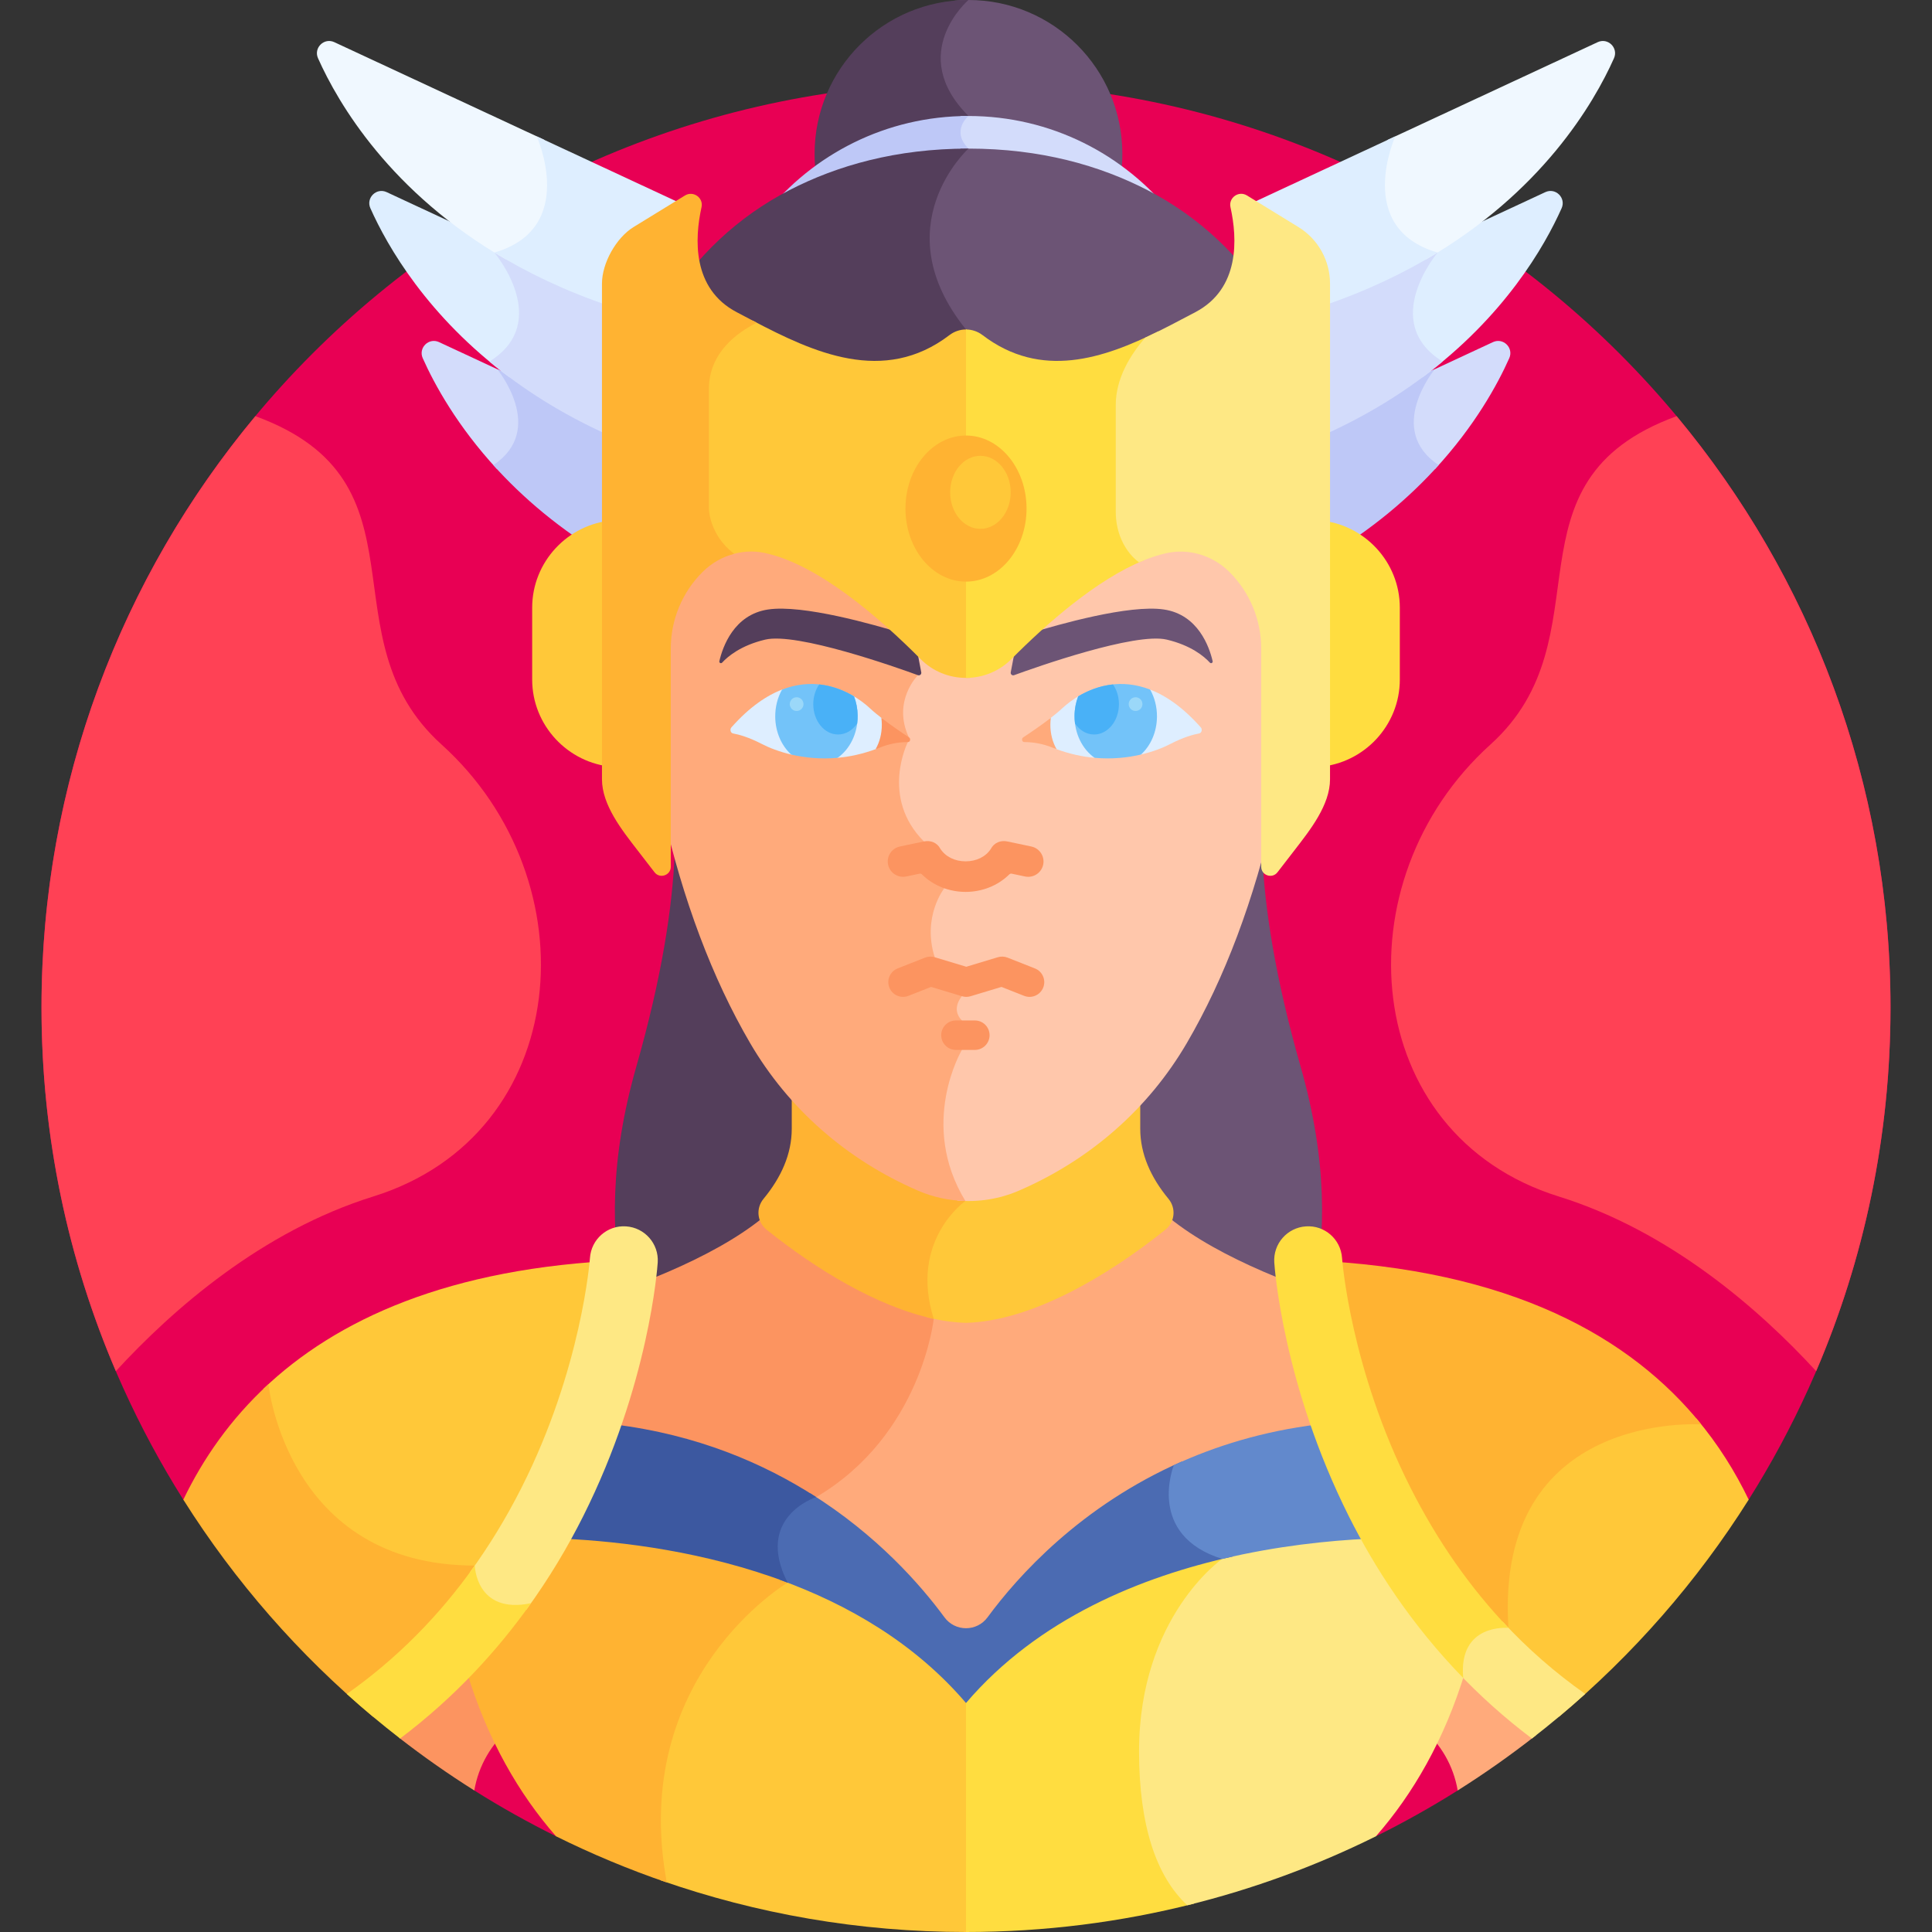 <svg id="Layer_1" enable-background="new 0 0 512 512" height="512" viewBox="0 0 512 512" width="512" xmlns="http://www.w3.org/2000/svg"><rect x="0" y="0" width="512" height="512" fill="#333333" stroke="none"/><g><path d="m125.696 474.495c6.989 4.398 14.215 8.45 21.656 12.138l217.289.003c7.443-3.689 14.671-7.742 21.662-12.142l77.116-77.07c23.8-37.77 37.582-82.486 37.582-130.426 0-135.311-109.691-245.002-245.002-245.002s-245.002 109.691-245.002 245.002c0 47.943 13.784 92.661 37.586 130.432z" fill="#e80054"/><path d="m395.65 90.663-18.168 8.453c-1.999 3.09-5.049 8.96-4.152 14.993.612 4.113 2.945 7.561 6.919 10.258 10.587-11.464 16.6-22.448 19.721-29.44 1.225-2.74-1.598-5.53-4.32-4.264z" fill="#d3dcfb"/><path d="m380.236 97.836-29.766 13.85v36.402c13.177-7.665 23.213-16.411 30.797-24.833-14.215-9.435-1.031-25.419-1.031-25.419z" fill="#bec8f7"/><path d="m409.525 50.919-33.597 15.633c.826.414 1.681.805 2.601 1.144-2.272 3.225-6.547 10.441-5.393 17.785.654 4.168 2.941 7.709 6.805 10.545l-.754.737-.108.118c-.104.127-1.066 1.314-2.182 3.176 21.822-16.218 32.425-34.737 36.949-44.874 1.224-2.741-1.599-5.531-4.321-4.264z" fill="#deeeff"/><path d="m350.47 115.418c12.849-5.728 23.319-12.542 31.831-19.607-16.884-10.501-1.305-28.884-1.305-28.884-1.2-.347-2.286-.755-3.3-1.198l-27.226 12.668z" fill="#d3dcfb"/><path d="m423.4 11.175-55.614 25.877c-1.349 3.638-4.108 12.982-.463 20.904 2.064 4.488 5.829 7.758 11.206 9.74-.236.335-.496.721-.767 1.137 30.783-17.756 44.614-41.42 49.959-53.395 1.224-2.74-1.599-5.53-4.321-4.263z" fill="#f0f8ff"/><path d="m337.528 57.364c6.178 3.793 12.943 10.523 12.943 17.773v5.946c11.75-3.968 21.835-8.841 30.508-14.161-22.285-6.451-11.203-30.795-11.203-30.795l-38.022 17.692z" fill="#deeeff"/><g><path d="m116.35 90.663 18.168 8.453c1.999 3.09 5.049 8.96 4.152 14.993-.612 4.113-2.945 7.561-6.919 10.258-10.587-11.464-16.6-22.448-19.721-29.44-1.225-2.74 1.598-5.53 4.32-4.264z" fill="#d3dcfb"/><path d="m131.764 97.836 29.766 13.85v36.402c-13.177-7.665-23.213-16.411-30.797-24.833 14.215-9.435 1.031-25.419 1.031-25.419z" fill="#bec8f7"/><path d="m102.475 50.919 33.597 15.633c-.826.414-1.681.805-2.601 1.144 2.273 3.225 6.547 10.441 5.393 17.785-.654 4.168-2.941 7.709-6.805 10.545l.754.737.108.118c.105.127 1.066 1.314 2.182 3.176-21.822-16.218-32.425-34.737-36.949-44.874-1.224-2.741 1.599-5.531 4.321-4.264z" fill="#deeeff"/><path d="m161.53 115.418c-12.849-5.728-23.32-12.542-31.831-19.607 16.884-10.501 1.305-28.884 1.305-28.884 1.2-.347 2.286-.755 3.3-1.198l27.226 12.668z" fill="#d3dcfb"/><path d="m88.6 11.175 55.614 25.877c1.349 3.638 4.108 12.982.463 20.904-2.064 4.488-5.829 7.758-11.206 9.74.236.335.496.721.767 1.137-30.783-17.756-44.614-41.42-49.959-53.395-1.224-2.74 1.599-5.53 4.321-4.263z" fill="#f0f8ff"/><path d="m174.472 57.364c-6.178 3.793-12.943 10.523-12.943 17.773v5.946c-11.75-3.968-21.836-8.841-30.508-14.161 22.285-6.451 11.203-30.795 11.203-30.795l38.022 17.692z" fill="#deeeff"/></g><path d="m162.4 137.896c-11.915.958-21.37 11.001-21.37 23.152v19.031c0 12.151 9.455 22.194 21.37 23.152z" fill="#ffc839"/><path d="m349.6 137.896v65.336c11.915-.958 21.37-11.001 21.37-23.152v-19.031c.001-12.151-9.454-22.194-21.37-23.153z" fill="#ffdd40"/><path d="m298.271 318.295c3.041 0 5.929 1.227 8.113 3.343 9.621 9.324 25.73 16.86 41.748 22.575 3.194-17.192 3.697-36.501-3.468-61.595-6.749-23.638-9.547-42.09-10.153-56.35-5.126 18.497-11.825 34.875-19.985 48.838-4.708 8.058-10.552 15.274-17.339 21.527-1.278 7.457-2.091 14.68-2.511 21.662z" fill="#6c5475"/><path d="m205.616 321.638c2.184-2.116 5.072-3.343 8.113-3.343h4.905c-.42-6.982-1.233-14.205-2.511-21.662-6.787-6.254-12.63-13.469-17.339-21.527-8.16-13.964-14.859-30.341-19.985-48.838-.606 14.26-3.404 32.712-10.153 56.35-7.103 24.878-6.672 44.072-3.552 61.153 15.61-5.66 31.147-13.047 40.522-22.133z" fill="#543e5b"/><path d="m407.029 358.043c-3.683-1.22-6.959-2.006-9.566-2.507 0 0-60.784-11.093-87.571-32.791-.294.405-.625.79-1.035 1.119-15.371 12.33-35.575 24.25-52.857 24.7-3.497-.091-7.114-.658-10.786-1.597.203.872.432 1.757.711 2.666-.424 3.143-4.832 30.668-30.242 45.734-1.152.406-7.443 2.871-10.011 9.037-1.743 4.184-1.362 9.042 1.127 14.458-3.485 2.317-13.962 10.022-22.286 23.802-1.557 2.578-3.08 5.466-4.471 8.649h75.958 102.769c13.711 0 25.282 9.915 27.534 23.18 7.169-4.512 14.082-9.393 20.725-14.601v-101.849z" fill="#ffaa7b"/><path d="m203.143 323.864c-.41-.329-.741-.714-1.035-1.119-26.787 21.698-87.572 32.791-87.572 32.791-2.405.462-5.383 1.17-8.722 2.234v102.797c6.383 4.958 13.018 9.609 19.881 13.928 2.252-13.265 13.823-23.18 27.535-23.18h28.434c9.778-21.681 27.067-31.903 27.067-31.903-8.88-17.403 7.582-22.673 7.582-22.673 27.924-16.462 31.14-47.241 31.14-47.241-.229-.726-.426-1.436-.605-2.136-14.947-3.372-30.981-13.291-43.705-23.498z" fill="#fc9460"/><path d="m309.671 317.717c-4.699-5.682-7.495-11.884-7.495-18.605 0-6.898 0-4.832 0-9.298-11.188 10.752-30.375 24.452-46.176 24.863-1.293-.034-2.61-.164-3.942-.367.537 1.2 1.146 2.407 1.835 3.617-3.404 2.983-13.291 13.498-8.116 31.184 3.479.854 6.905 1.366 10.223 1.453 17.282-.45 37.486-12.37 52.857-24.7 2.506-2.011 2.862-5.67.814-8.147z" fill="#ffc839"/><path d="m209.824 299.113c0 6.721-2.796 12.923-7.495 18.605-2.048 2.476-1.692 6.136.814 8.147 12.895 10.344 29.191 20.396 44.311 23.633-6.575-20.817 8.385-31.221 8.385-31.221-.765-1.254-1.436-2.504-2.029-3.746-15.352-1.52-33.309-14.455-43.986-24.716z" fill="#ffb332"/><path d="m256.655 0c-1.273 0-2.53.066-3.773.181l1.078.407c-2.242 2.503-5.897 7.557-6.15 14.114-.215 5.573 2.068 10.973 6.788 16.065-.689.901-1.46 2.274-1.542 3.971-.077 1.592.446 3.131 1.558 4.589-.022.024-.049.054-.071.079.701-.012 1.401-.025 2.112-.025 15.725 0 29.067 3.027 40.297 7.69.317-2.05.484-4.151.484-6.29-.001-22.523-18.259-40.781-40.781-40.781z" fill="#6c5475"/><path d="m256.655 30.74c-16.557-16.557 0-30.74 0-30.74-22.522 0-40.781 18.258-40.781 40.781 0 2.139.166 4.239.484 6.29 11.23-4.664 24.571-7.69 40.297-7.69-4.738-4.739 0-8.641 0-8.641z" fill="#543e5b"/><path d="m256.655 30.74c-.689 0-1.375.01-2.059.031-.689.901-1.457 2.271-1.539 3.966-.077 1.592.446 3.131 1.558 4.589-.59.642-1.392 1.577-2.278 2.759 1.421-.051 2.856-.086 4.318-.086 19.193 0 34.84 4.505 47.423 10.998 2.235 1.153 4.392 2.407 6.484 3.738-12.63-15.835-32.077-25.995-53.907-25.995z" fill="#d3dcfb"/><path d="m256.655 30.74c-21.831 0-41.277 10.159-53.908 25.995 2.092-1.331 4.25-2.586 6.484-3.738 12.048-6.216 26.912-10.599 45-10.962 1.399-1.724 2.423-2.655 2.423-2.655-4.737-4.738.001-8.64.001-8.64z" fill="#bec8f7"/><g fill="#6c5475"><path d=""/><path d="m304.078 50.377c-12.583-6.492-28.23-10.997-47.423-10.997-.714 0-1.413.019-2.117.031-4.359 4.778-19.201 24.105-.126 48.318l-2.457 15.019c.321.12.635.229.959.354 2.401.921 5.081.921 7.482 0 61.107-23.425 67.47 30.211 67.964 46.766.085 2.833 1.277 5.483 3.177 7.624 2.111 2.379 3.672 5.611 4.813 9.344 3.096-2.064 7.903-3.488 12.247-3.385l.001-.013v-40.181c0-30.45-16.974-58.669-44.52-72.88z"/></g><path d="m256.655 39.38c-19.193 0-34.84 4.505-47.423 10.997-27.546 14.211-44.52 42.43-44.52 72.879v40.181l.001.013c4.345-.102 9.151 1.321 12.247 3.385 1.141-3.733 2.702-6.965 4.813-9.344 1.9-2.141 3.092-4.79 3.177-7.624.494-16.555 6.857-70.191 67.964-46.766.157.06.318.106.477.158l2.609-15.945c-22.029-27.333.655-47.934.655-47.934z" fill="#543e5b"/><path d="m332.027 154.436c-1.893-2.134-2.935-4.627-3.011-7.209-.293-9.828-2.775-33.882-19.446-44.983-11.825-7.874-28.448-7.792-49.408.246-2.262.867-4.753.867-7.014 0-.367-.141-.722-.26-1.086-.396l-11.821 72.247 1.34 4.241c-1.687 2.099-5.955 8.6-2.294 17.005l-.126.582c-.845 1.831-6.888 16.127 4.425 27.679l4.947 11.378c-1.478 2.269-5.27 9.376-2.256 18.9l.069.219 6.724 9.641c-1.052 1.726-1.776 4.499.341 7.025v6.842c-1.517 2.833-10.374 21.004.483 40.074-.079.07-.166.147-.252.225 5.544.495 11.19-.371 16.372-2.612 18.957-8.202 34.349-21.73 44.513-39.125 10.011-17.13 17.823-37.889 23.228-61.742 2.339-14.873 4.831-48.339-5.728-60.237z" fill="#ffc7ab"/><path d="m254.91 278.24v-7.81c-3.044-3.044 0-6.426 0-6.426l-7.204-10.33c-3.407-10.765 2.537-18.276 2.537-18.276l-5.394-12.405c-11.709-11.709-4.259-26.339-4.259-26.339l.268-1.233c-4.505-9.643 2.405-16.493 2.405-16.493l-1.484-4.698 11.719-71.625c-.117-.04-.235-.072-.351-.116-20.96-8.035-37.584-8.119-49.407-.247-16.671 11.101-19.152 35.157-19.445 44.984-.077 2.583-1.118 5.075-3.013 7.209-10.439 11.763-8.153 46.131-5.717 60.28 5.394 23.807 13.206 44.565 23.218 61.7 10.164 17.395 25.557 30.924 44.513 39.125 3.992 1.726 8.259 2.63 12.542 2.734-12.521-20.537-.928-40.034-.928-40.034z" fill="#ffaa7b"/><g><path d="m318.224 192.766c-4.8-5.414-9.433-8.542-13.726-10.135.843 2.033 1.315 4.389 1.289 6.898-.043 4.257-1.51 8.035-3.77 10.514 3.576-.804 6.37-1.967 8.094-2.861 3.489-1.81 6.121-2.529 7.685-2.814.651-.119.902-1.065.428-1.602z" fill="#deeeff"/></g><path d="m278.159 191.643c-.025 2.519.541 4.852 1.516 6.772 3.704 1.399 7.26 2.143 10.569 2.428-2.761-2.471-4.569-6.747-4.52-11.594.018-1.831.304-3.572.799-5.162-2.14 1.18-3.869 2.539-5.094 3.685-.899.841-2.018 1.752-3.199 2.66-.039.398-.067.8-.071 1.211z" fill="#deeeff"/><g><path d="m278.49 190.236c-2.552 1.979-5.488 3.966-7.347 5.186-.501.329-.307 1.225.267 1.233l.26.003c2.443.033 4.869.514 7.181 1.444.39.157.778.3 1.165.443-1.056-1.808-1.68-4.105-1.655-6.603.006-.583.055-1.151.129-1.706z" fill="#ffaa7b"/></g><g><path d="m285.728 184.544c-.602 1.566-.946 3.298-.964 5.126-.047 4.73 2.093 8.889 5.313 11.159 4.673.422 8.862-.061 12.297-.867 2.542-2.316 4.194-5.921 4.234-9.994.026-2.668-.643-5.155-1.809-7.224-7.804-3.018-14.505-.937-19.071 1.8z" fill="#73c3f9"/></g><g><path d="m296.528 186.601c0-1.997-.598-3.821-1.583-5.228-3.596.381-6.726 1.677-9.218 3.17-.602 1.566-.947 3.298-.965 5.126-.007.705.04 1.395.127 2.071 1.207 1.776 3.025 2.908 5.061 2.908 3.633 0 6.578-3.603 6.578-8.047z" fill="#49b1f7"/></g><g><path d="m302.76 186.597c0 1.006-.815 1.821-1.821 1.821-1.005 0-1.821-.815-1.821-1.821 0-1.005.815-1.821 1.821-1.821s1.821.815 1.821 1.821z" fill="#9bd8f9"/></g><g><path d="m321.365 175.222c-.865-3.739-3.83-12.356-12.93-13.704-9.189-1.361-27.938 3.965-35.516 6.299-2.018.622-3.527 2.309-3.923 4.383l-1.14 5.98c-.097.508.396.927.882.75 5.72-2.087 32.082-11.426 40.483-9.424 6.407 1.527 9.858 4.408 11.415 6.103.295.321.827.039.729-.387z" fill="#6c5475"/></g><g><path d="m190.635 175.222c.865-3.739 3.83-12.356 12.93-13.704 9.189-1.361 27.939 3.965 35.516 6.299 2.019.622 3.527 2.309 3.923 4.383l1.141 5.98c.097.508-.396.927-.882.75-5.72-2.087-32.081-11.426-40.483-9.424-6.407 1.527-9.858 4.408-11.415 6.103-.296.321-.828.039-.73-.387z" fill="#543e5b"/></g><g fill="#fc9460"><path d="m237.884 256.644 7.262-2.864c.817-.322 1.719-.359 2.56-.106l8.369 2.524 8.369-2.524c.841-.253 1.743-.216 2.56.106l7.262 2.864c2.006.791 2.992 3.059 2.201 5.065-.789 2-3.053 2.993-5.065 2.201l-6.001-2.366-8.162 2.461c-.791.247-1.615.229-2.328-.001l-8.161-2.461-6.001 2.366c-2.003.788-4.271-.189-5.065-2.201-.792-2.005.193-4.273 2.2-5.064z"/><path d="m253.333 270.43h5.012c2.157 0 3.905 1.748 3.905 3.905s-1.748 3.905-3.905 3.905h-5.012c-2.157 0-3.905-1.748-3.905-3.905s1.748-3.905 3.905-3.905z"/><path d="m238.484 224.333 6.365-1.34c1.831-.383 3.533.373 4.345 1.928 1.364 2.115 3.861 3.345 6.709 3.345 2.847 0 5.342-1.23 6.675-3.292.842-1.607 2.548-2.363 4.376-1.981l6.364 1.34c2.19.461 3.596 2.618 3.135 4.808-.46 2.188-2.616 3.595-4.807 3.136l-3.548-.747c-.045-.01-.092-.014-.137-.014-.173 0-.342.068-.468.192-6.284 6.208-16.901 6.207-23.185.001-.159-.158-.387-.224-.605-.178l-3.548.747c-2.191.458-4.346-.948-4.807-3.136-.461-2.191.946-4.348 3.136-4.809z"/></g><path d="m256 449.315v62.685c20.847 0 41.082-2.612 60.404-7.512-9.321-8.03-13.042-22.875-13.042-40.382 0-20.095 7.485-39.777 23.906-51.496-1.093-.496-6.182-1.392-10.34-4.649-22.227 5.994-47.853 17.859-60.928 41.354z" fill="#ffdd40"/><path d="m357.467 401.851s-19.631.211-42.315 6.601c2.087 1.852 4.921 3.477 8.74 4.673 0 0-22.03 15.274-22.03 50.982 0 19.701 4.575 33.195 12.785 40.81 17.478-4.294 34.216-10.461 49.994-18.281 9.794-11.194 18.092-25.422 23.619-43.507-11.942-12.59-20.746-25.918-27.176-38.134z" fill="#fee884"/><path d="m204.642 410.868c.149 2.504.86 5.171 2.158 7.995-3.485 2.317-13.962 10.022-22.286 23.802-7.252 12.004-13.787 30.582-9.409 55.647 25.327 8.856 52.545 13.688 80.895 13.688v-62.685c-11.229-20.178-31.717-31.776-51.358-38.447z" fill="#ffc839"/><path d="m154.533 401.851-3.617 3.144c-6.43 12.216-15.234 25.544-27.176 38.134 5.526 18.083 13.82 32.313 23.613 43.504 9.455 4.686 19.251 8.788 29.349 12.241-10.097-54.549 32.03-79.463 32.03-79.463-1.545-3.028-2.31-5.68-2.541-8.01-26.35-9.282-51.658-9.55-51.658-9.55z" fill="#ffb332"/><path d="m312.683 402.764c-2.971-6.263-.466-13.241-.221-13.889l.796-1.585c-26.882 11.801-43.546 30.429-51.547 41.314-2.835 3.857-8.586 3.857-11.421 0-6.274-8.535-17.875-21.829-35.548-32.861-2.168.937-6.919 3.499-9.069 8.662-1.722 4.134-1.362 8.93 1.049 14.27 17.881 6.495 35.651 16.685 49.279 32.64 19.162-22.435 46.509-33.484 70.846-38.859-2.367-.768-10.759-2.519-14.164-9.692z" fill="#4b6bb2"/><path d="m362.583 407.779c-1.1-2.004-2.14-3.983-3.116-5.928-4.247-8.464-7.586-16.706-10.219-24.362-14.557 1.789-27.233 5.741-38.166 10.793-.141.353-7.296 18.548 12.81 24.843 0 0-.011.008-.013.009 14.587-3.471 28.272-4.863 38.704-5.355z" fill="#6289cc"/><path d="m208.732 419.411c-8.804-17.253 7.291-22.578 7.569-22.669-13.851-8.931-31.563-16.551-53.55-19.253-2.632 7.655-5.972 15.898-10.219 24.362-.976 1.945-2.016 3.925-3.116 5.928 15.263.719 37.483 3.356 59.312 11.634z" fill="#3c58a0"/><path d="m449.593 375.937c-5.386-.113-24.958.473-38.503 13.944-9.384 9.333-13.726 22.791-12.919 40.019-2.149.103-5.857.71-8.615 3.448-.025.025-.045.054-.07.08 6.773 7.624 14.615 14.907 23.677 21.511 19.593-16.402 36.58-35.808 50.257-57.514-3.561-7.405-8.09-14.669-13.827-21.488z" fill="#ffc839"/><path d="m346.678 333.981s3.703 56.303 43.809 100.561c3.571-3.693 9.271-3.129 9.271-3.129-3.727-57.733 51.053-53.928 51.113-53.924-18.546-22.983-50.338-41.265-104.193-43.508z" fill="#ffb332"/><path d="m398.165 429.709c.003.064.002.126.005.19-2.149.103-5.857.71-8.615 3.448-2.312 2.296-3.445 5.55-3.38 9.689 5.821 6.146 12.394 12.114 19.8 17.693 4.858-3.766 9.573-7.706 14.13-11.819-7.955-5.605-15.282-11.997-21.94-19.201z" fill="#fee884"/><path d="m399.758 431.413s0-.003 0-.005c-10.108-10.582-18.761-22.937-25.91-37.05-16.02-31.625-18.17-60.688-18.19-60.978-.331-4.953-4.602-8.725-9.568-8.379-4.96.325-8.717 4.609-8.392 9.569.086 1.309 2.302 32.469 19.77 67.28 6.796 13.544 16.536 28.705 30.299 42.831-1.331-14.589 11.991-13.268 11.991-13.268z" fill="#ffdd40"/><path d="m69.786 368.079c.489 3.288 2.419 13.358 8.744 23.564 6.876 11.095 20.405 24.284 45.942 24.733.318 1.986 1.306 5.565 4.362 7.997.235.187.489.345.738.51 32.555-42.368 35.749-90.904 35.749-90.904-46.261 1.929-76.243 15.691-95.535 34.1z" fill="#ffc839"/><path d="m125.822 414.889c-49.786 0-54.688-48.061-54.689-48.07-10.082 9.271-17.347 19.792-22.549 30.612 13.677 21.704 30.664 41.11 50.256 57.511 12.858-9.369 23.252-20.108 31.64-31.238-4.527-2.933-4.658-8.815-4.658-8.815z" fill="#ffb332"/><path d="m165.911 325.001c-4.967-.346-9.237 3.426-9.568 8.379-.02.29-2.171 29.353-18.19 60.978-4.058 8.011-8.604 15.452-13.621 22.329.367 2.03 1.393 5.371 4.304 7.686 2.665 2.122 6.246 2.858 10.645 2.224 6.15-8.448 11.102-16.872 15.053-24.747 17.468-34.811 19.684-65.972 19.77-67.28.323-4.96-3.433-9.244-8.393-9.569z" fill="#fee884"/><path d="m125.822 414.889c-.002 0-.004 0-.006 0-9.538 13.483-20.861 24.835-33.91 34.032 4.553 4.11 9.264 8.046 14.118 11.809 14.584-10.988 25.927-23.49 34.7-35.864-14.627 3.044-14.902-9.977-14.902-9.977z" fill="#ffdd40"/><path d="m256.203 87.314h-.204c-1.582 0-3.119.529-4.377 1.488-17.451 13.314-36.216 4.513-52.026-3.772-5.173 2.359-13.735 7.811-13.735 18.077v31.669s.07 7.397 7.302 12.413c2.975-1.051 6.202-1.332 9.37-.675 14.167 2.938 30.585 17.217 41.449 28.165 3.167 3.191 7.484 4.969 11.98 4.969h1.105l4.307-32.776z" fill="#ffc839"/><path d="m187.862 134.776s0-16.962 0-31.669c0-9.598 7.487-14.99 12.689-17.579-1.809-.942-3.582-1.883-5.311-2.791-11.88-6.237-11.161-19.56-9.326-27.836.556-2.506-2.205-4.437-4.392-3.094l-13.619 8.362c-4.605 2.828-8.373 9.562-8.373 14.966v131.378c0 6.813 5.26 13.432 9.425 18.823l4.501 5.825c1.403 1.816 4.309.824 4.309-1.471v-57.833c0-7.615 3.036-14.918 8.437-20.29 2.345-2.332 5.244-3.987 8.357-4.812-6.635-4.996-6.697-11.979-6.697-11.979z" fill="#ffb332"/><path d="m299.666 144.004c-1.357-2.59-1.981-5.502-1.981-8.426v-28.22c0-7.943 4.844-14.859 9.387-19.6-14.601 7.229-31.169 12.891-46.696 1.044-1.257-.959-2.795-1.488-4.376-1.488v92.333c4.519 0 8.857-1.787 12.041-4.994 9.283-9.351 22.609-21.116 35.123-26.176-1.561-1.335-2.689-2.93-3.498-4.473z" fill="#ffdd40"/><path d="m344.098 60.171-13.635-8.373c-2.194-1.347-4.932.595-4.375 3.109 1.834 8.277 2.55 21.595-9.327 27.831-4.189 2.199-8.633 4.598-13.242 6.724-4.028 4.627-7.832 10.859-7.832 17.897v28.22c0 2.924.624 5.836 1.981 8.426.923 1.762 2.263 3.591 4.189 5.025 2.462-1.081 4.899-1.922 7.275-2.443 6.022-1.321 12.298.637 16.669 4.984 5.401 5.372 8.436 12.674 8.436 20.29v57.833c0 2.294 2.906 3.286 4.309 1.471l4.501-5.825c4.165-5.39 9.425-12.01 9.425-18.823v-131.38c-.002-6.105-3.172-11.772-8.374-14.966z" fill="#fee884"/><ellipse cx="256" cy="134.776" fill="#ffb332" rx="16.043" ry="19.358"/><ellipse cx="259.822" cy="130.472" fill="#ffc839" rx="8.022" ry="9.679"/><g><path d="m193.828 192.766c4.8-5.414 9.433-8.542 13.726-10.135-.843 2.033-1.315 4.389-1.289 6.898.043 4.257 1.51 8.035 3.77 10.514-3.576-.804-6.37-1.967-8.094-2.861-3.489-1.81-6.121-2.529-7.685-2.814-.651-.119-.903-1.065-.428-1.602z" fill="#deeeff"/></g><path d="m233.893 191.643c.025 2.519-.541 4.852-1.516 6.772-3.704 1.399-7.26 2.143-10.569 2.428 2.761-2.471 4.569-6.747 4.52-11.594-.018-1.831-.304-3.572-.799-5.162 2.14 1.18 3.869 2.539 5.094 3.685.899.841 2.018 1.752 3.199 2.66.039.398.067.8.071 1.211z" fill="#deeeff"/><g><path d="m233.562 190.236c2.552 1.979 5.488 3.966 7.347 5.186.501.329.307 1.225-.268 1.233l-.26.003c-2.443.033-4.869.514-7.181 1.444-.39.157-.778.3-1.165.443 1.056-1.808 1.68-4.105 1.655-6.603-.005-.583-.054-1.151-.128-1.706z" fill="#fc9460"/></g><g><path d="m226.324 184.544c.602 1.566.946 3.298.964 5.126.047 4.73-2.093 8.889-5.313 11.159-4.673.422-8.862-.061-12.297-.867-2.542-2.316-4.194-5.921-4.234-9.994-.026-2.668.643-5.155 1.809-7.224 7.804-3.018 14.505-.937 19.071 1.8z" fill="#73c3f9"/></g><g><path d="m215.524 186.601c0-1.997.598-3.821 1.583-5.228 3.596.381 6.726 1.677 9.218 3.17.602 1.566.947 3.298.965 5.126.007.705-.04 1.395-.127 2.071-1.207 1.776-3.025 2.908-5.061 2.908-3.633 0-6.578-3.603-6.578-8.047z" fill="#49b1f7"/></g><g><path d="m209.292 186.597c0 1.006.815 1.821 1.821 1.821 1.005 0 1.821-.815 1.821-1.821 0-1.005-.815-1.821-1.821-1.821s-1.821.815-1.821 1.821z" fill="#9bd8f9"/></g><path d="m444.322 110.287c-47.557 17.366-17.745 58.508-49.345 87.028-40.092 36.184-34.667 103.333 18.111 119.77 29.451 9.172 53.077 29.823 68.212 46.289 12.675-29.581 19.702-62.155 19.702-96.375 0-59.608-21.294-114.235-56.68-156.712z" fill="#ff4155"/><path d="m117.023 197.314c-31.6-28.52-1.788-69.661-49.345-87.028-35.385 42.477-56.68 97.105-56.68 156.711 0 34.22 7.026 66.794 19.702 96.375 15.135-16.466 38.761-37.117 68.212-46.289 52.777-16.435 58.203-83.585 18.111-119.769z" fill="#ff4155"/></g></svg>